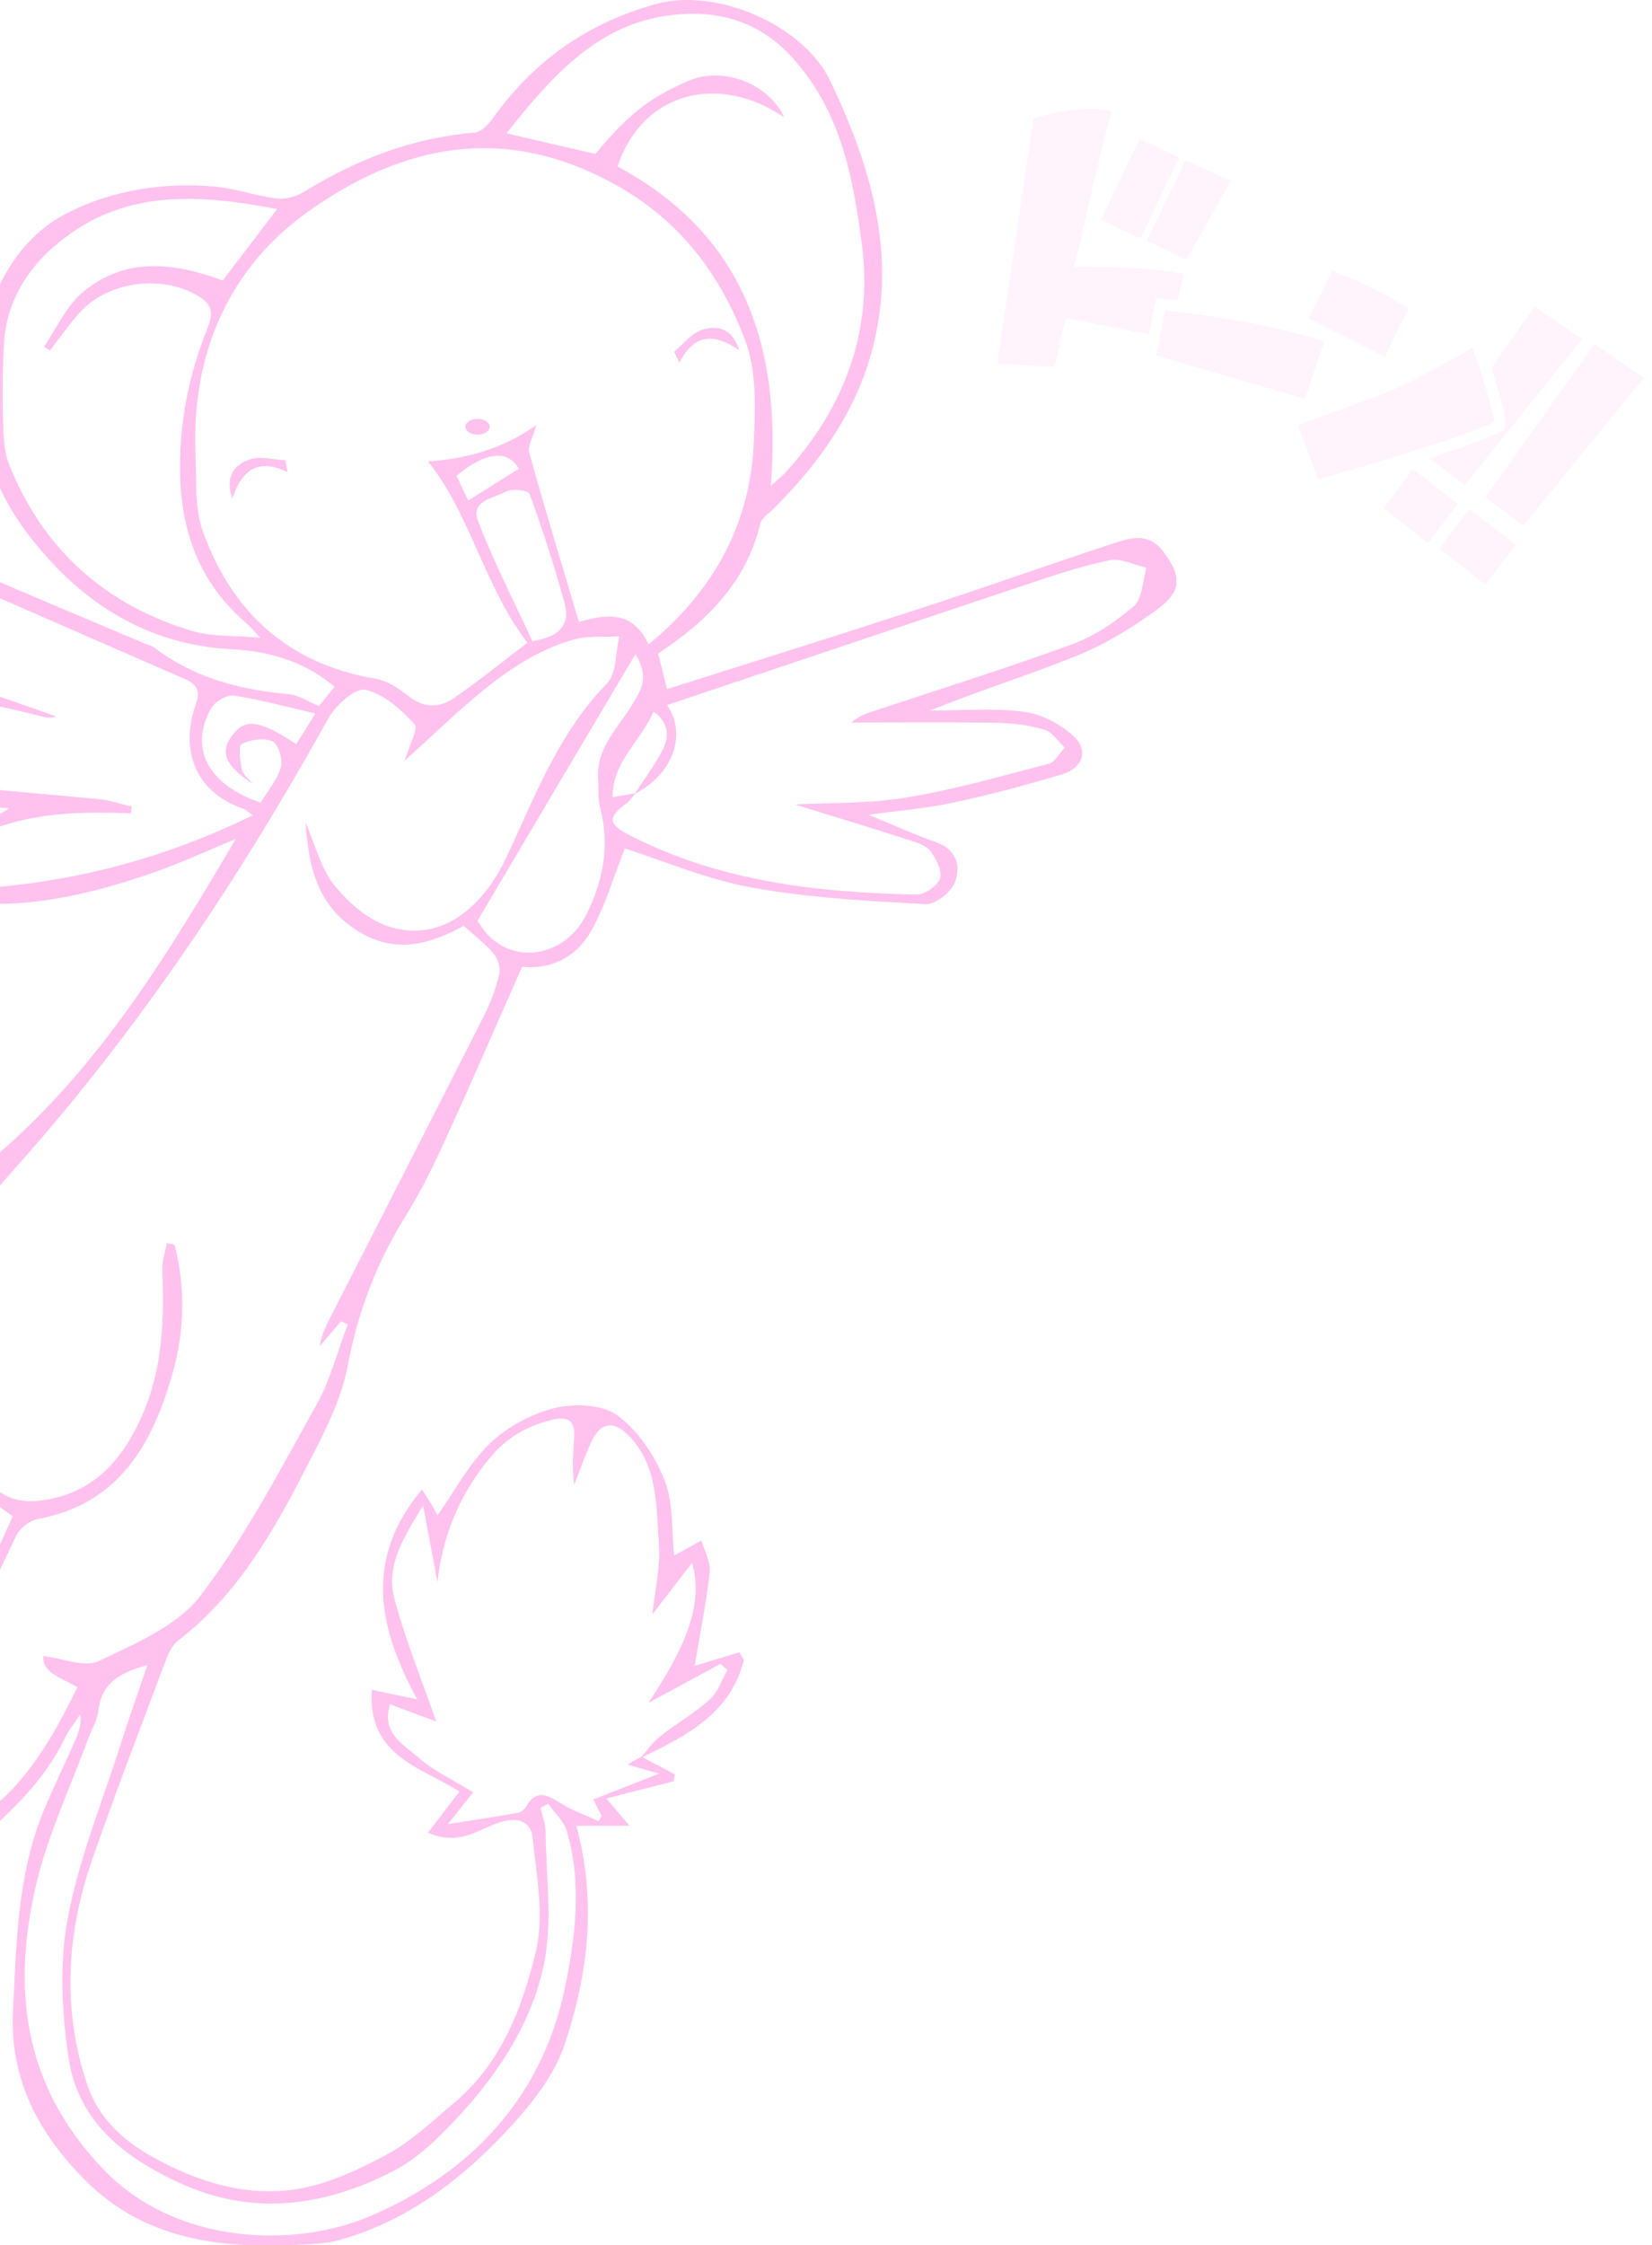 <svg width="198" height="269" viewBox="0 0 198 269" fill="none" xmlns="http://www.w3.org/2000/svg">
<g clip-path="url(#clip0_79:17)">
<path d="M76.883 210.459C78.227 211.175 79.543 211.862 80.887 212.578C80.829 212.864 80.801 213.122 80.744 213.408C78.113 214.066 75.51 214.753 72.679 215.469C73.508 216.442 74.281 217.358 75.453 218.732C73.079 218.732 71.22 218.732 69.076 218.732C71.564 227.864 70.477 236.566 67.674 244.954C66.53 248.389 64.099 251.567 61.64 254.315C55.834 260.727 49.114 266.051 40.563 268.399C38.99 268.828 37.246 268.857 35.587 268.943C26.207 269.401 17.255 268.284 10.191 261.185C4.643 255.632 1.154 249.133 1.555 240.975C1.955 232.788 2.07 224.572 5.273 216.843C6.445 214.038 7.789 211.29 9.019 208.484C9.448 207.54 9.763 206.566 9.62 205.364C8.99 206.337 8.247 207.253 7.761 208.284C5.33 213.293 1.412 216.986 -2.678 220.564C-4.193 221.881 -5.766 222.253 -7.196 221.252C-8.312 220.479 -9.484 218.99 -9.656 217.702C-10.6 210.917 -8.598 204.62 -6.024 198.494C-3.679 192.883 -1.048 187.387 1.526 181.662C0.382 180.831 -0.819 180.001 -1.963 179.171C-3.479 180.803 -4.68 182.663 -6.367 183.694C-7.911 184.639 -10.171 185.326 -11.743 184.868C-12.859 184.524 -13.945 182.091 -14.003 180.545C-14.232 173.16 -12.544 166.118 -9.684 159.276C-8.569 156.614 -7.94 153.694 -7.368 150.831C-6.31 145.736 -3.85 141.356 -0.018 138.064C12.022 127.615 20.172 114.247 28.237 100.535C24.863 101.909 21.574 103.455 18.142 104.629C10.477 107.262 2.613 109.094 -5.566 107.949C-7.168 107.72 -8.569 106.26 -10.085 105.373C-8.912 103.827 -8.026 101.823 -6.481 100.821C-4.165 99.304 -1.391 98.474 1.097 96.842C-1.019 96.671 -3.107 96.327 -5.223 96.356C-13.459 96.413 -21.181 94.094 -28.674 91.031C-30.39 90.344 -32.306 88.684 -32.935 87.023C-34.365 83.273 -32.678 80.554 -28.645 80.21C-23.698 79.781 -18.693 80.096 -13.488 80.096C-17.778 78.378 -22.296 77.061 -26.329 74.829C-31.105 72.195 -35.652 69.046 -39.798 65.525C-41 64.495 -41.228 61.346 -40.685 59.514C-40.313 58.254 -37.911 56.937 -36.338 56.823C-33.678 56.651 -30.733 56.88 -28.302 57.882C-13.03 64.18 2.184 70.707 17.398 77.119C17.77 77.262 18.17 77.348 18.485 77.577C23.261 81.212 28.752 82.644 34.614 83.159C35.787 83.273 36.931 84.046 38.218 84.59C38.761 83.932 39.419 83.13 40.105 82.272C36.416 79.237 32.412 78.035 27.694 77.777C17.856 77.262 10.106 72.481 3.957 64.781C0.439 60.401 -1.763 55.506 -2.42 50.096C-3.421 41.594 -0.99 30.029 8.247 25.42C13.681 22.729 19.686 21.813 25.778 22.357C28.294 22.586 30.754 23.502 33.27 23.788C34.3 23.903 35.558 23.502 36.473 22.958C42.765 19.094 49.457 16.489 56.893 15.887C57.722 15.83 58.637 14.771 59.238 13.941C64.128 7.156 70.591 2.662 78.713 0.458C85.891 -1.489 96.301 2.948 99.533 9.733C104.395 19.952 107.512 30.372 104.595 41.708C102.65 49.237 98.275 55.392 92.841 60.831C92.24 61.46 91.296 62.004 91.125 62.748C89.409 69.848 84.662 74.485 78.885 78.293C79.228 79.638 79.543 80.926 79.943 82.558C90.153 79.323 100.334 76.145 110.515 72.825C118.265 70.306 125.958 67.558 133.708 65.01C135.624 64.38 137.712 63.865 139.342 65.983C141.715 69.103 141.744 70.821 138.484 73.168C135.567 75.287 132.421 77.205 129.104 78.55C123.298 80.897 117.292 82.758 111.458 85.134C115.233 85.134 119.037 84.791 122.726 85.277C124.842 85.535 127.13 86.766 128.703 88.226C130.533 89.943 129.733 92.004 127.359 92.749C123.069 94.037 118.694 95.21 114.29 96.155C110.972 96.871 107.569 97.129 104.109 97.615C106.883 98.76 109.542 99.963 112.288 100.936C114.719 101.823 115.148 103.856 114.461 105.688C114.004 106.89 112.116 108.379 110.944 108.321C103.994 107.949 96.988 107.577 90.153 106.346C84.776 105.373 79.628 103.169 74.881 101.651C73.566 105.001 72.593 108.35 70.963 111.356C69.219 114.59 66.159 116.193 62.584 115.821C59.524 122.72 56.607 129.476 53.547 136.175C52.059 139.409 50.544 142.615 48.656 145.621C45.167 151.203 42.908 157.1 41.678 163.627C40.906 167.778 38.79 171.785 36.817 175.621C32.813 183.436 28.494 191.08 21.288 196.604C20.659 197.091 20.23 198.007 19.915 198.809C16.969 206.652 13.966 214.467 11.192 222.368C7.989 231.442 7.36 240.66 10.506 249.878C11.822 253.714 14.653 256.376 18.228 258.38C23.547 261.357 29.209 263.132 35.158 262.33C38.99 261.815 42.822 260.011 46.311 258.151C49.314 256.548 51.859 254.086 54.49 251.881C60.124 247.13 62.641 240.431 64.242 233.704C65.243 229.467 64.3 224.715 63.842 220.221C63.613 217.959 61.697 217.501 58.952 218.675C56.721 219.62 54.576 221.022 51.287 219.563C52.603 217.874 53.747 216.356 55.062 214.639C50.63 211.776 43.995 210.459 44.567 202.444C46.14 202.788 47.684 203.103 50 203.589C45.282 194.915 43.623 186.728 50.572 178.455C51.144 179.343 51.459 179.801 51.745 180.259C52.031 180.774 52.288 181.289 52.431 181.547C54.49 178.656 56.206 175.335 58.752 172.902C60.811 170.927 63.699 169.381 66.473 168.694C68.818 168.121 72.164 168.236 73.966 169.553C76.454 171.356 78.484 174.362 79.628 177.282C80.744 180.058 80.486 183.408 80.801 186.356C82.002 185.698 83.031 185.125 84.061 184.553C84.433 185.812 85.205 187.129 85.062 188.36C84.633 192.196 83.861 195.975 83.26 199.581C84.748 199.123 86.692 198.522 88.637 197.95C88.808 198.265 88.98 198.58 89.152 198.894C87.55 205.364 82.145 208.026 76.711 210.66C77.512 209.772 78.198 208.742 79.114 208.026C81.03 206.509 83.203 205.278 85.033 203.646C86.034 202.759 86.492 201.27 87.178 200.068C86.892 199.839 86.606 199.582 86.349 199.352C83.46 200.898 80.572 202.473 77.712 204.019C82.631 196.633 84.233 191.91 82.946 187.244C81.344 189.333 79.8 191.309 78.198 193.398C78.513 190.392 79.171 187.673 78.971 185.011C78.627 180.574 78.913 175.85 75.539 172.186C73.623 170.097 71.935 170.326 70.791 172.902C70.076 174.534 69.476 176.223 68.818 177.911C68.532 175.908 68.704 174.047 68.818 172.186C68.933 170.154 68.046 169.639 66.073 170.125C63.099 170.869 60.725 172.244 58.723 174.648C55.12 178.999 53.06 183.894 52.431 189.562C51.888 186.728 51.373 183.894 50.715 180.373C48.313 184.266 46.254 187.616 47.255 191.452C48.599 196.547 50.63 201.442 52.288 206.251C50.658 205.65 48.742 204.935 46.74 204.19C45.682 207.654 48.399 209.028 50.172 210.574C52.059 212.234 54.462 213.322 56.721 214.725C55.406 216.385 54.49 217.53 53.69 218.532C56.607 218.074 59.352 217.673 62.069 217.187C62.441 217.129 62.87 216.757 63.07 216.414C64.3 214.295 65.644 215.068 67.217 216.042C68.618 216.929 70.219 217.473 71.735 218.188C71.85 217.988 71.993 217.759 72.107 217.559C71.792 216.929 71.449 216.271 71.106 215.584C73.566 214.61 75.882 213.723 78.971 212.492C77.283 212.005 76.483 211.776 75.224 211.404C76.082 210.86 76.483 210.66 76.883 210.459ZM76.053 95.125C77.169 93.407 78.399 91.775 79.342 90.001C80.172 88.426 80.315 86.709 78.341 85.249C76.797 88.827 73.394 91.231 73.422 95.497C74.481 95.325 75.339 95.182 76.168 95.039C75.796 95.468 75.51 95.955 75.053 96.27C72.85 97.873 72.908 98.703 75.224 99.934C86.092 105.602 97.874 106.919 109.857 107.176C110.829 107.205 112.373 106.117 112.659 105.23C112.945 104.314 112.202 102.882 111.516 101.966C110.972 101.279 109.885 100.936 108.97 100.649C104.28 99.132 99.533 97.701 95.272 96.384C99.418 96.155 104.08 96.298 108.598 95.554C114.375 94.609 120.038 92.978 125.729 91.489C126.472 91.289 126.987 90.23 127.616 89.571C126.816 88.827 126.129 87.71 125.186 87.424C123.327 86.88 121.325 86.623 119.38 86.594C113.603 86.508 107.826 86.565 102.049 86.565C102.85 85.821 103.737 85.506 104.623 85.22C112.545 82.586 120.524 80.096 128.389 77.233C131.105 76.231 133.679 74.542 135.881 72.624C136.939 71.709 136.939 69.59 137.397 68.016C135.91 67.672 134.308 66.842 132.964 67.128C129.618 67.815 126.329 68.932 123.069 70.019C108.656 74.829 94.242 79.695 79.943 84.476C82.345 87.882 80.744 92.749 76.053 95.125ZM48.485 91.146C49.028 89.342 50.172 87.281 49.686 86.766C48.056 84.991 45.997 83.13 43.795 82.644C42.622 82.357 40.248 84.476 39.362 86.05C28.752 105.172 16.683 123.236 2.127 139.61C0.039 141.957 -2.163 144.362 -3.507 147.138C-8.397 157.301 -6.739 167.263 -1.62 176.852C-0.39 179.142 1.869 180.087 4.615 179.801C10.935 179.114 14.538 175.163 16.969 169.724C19.515 164.056 19.686 158.102 19.457 152.033C19.429 151.003 19.8 149.972 20.001 148.942C20.315 148.999 20.601 149.056 20.916 149.114C22.26 154.266 22.117 159.448 20.687 164.514C18.285 173.045 14.252 180.202 4.472 182.005C3.528 182.177 2.384 183.093 1.955 183.98C-0.19 188.417 -2.277 192.883 -4.051 197.463C-6.367 203.389 -9.313 209.2 -8.483 215.927C-8.083 219.133 -6.481 220.278 -3.793 218.647C2.584 214.753 6.131 208.599 9.276 202.129C7.189 200.956 5.044 200.354 5.187 198.408C7.532 198.665 10.134 199.811 11.822 199.009C16.169 196.919 21.23 194.83 24.005 191.194C29.41 184.123 33.556 176.108 37.932 168.293C39.591 165.316 40.449 161.881 41.678 158.675C41.421 158.56 41.163 158.417 40.877 158.303C40.02 159.304 39.162 160.306 38.304 161.308C38.475 160.163 38.904 159.219 39.362 158.274C45.596 146.079 51.831 133.884 58.008 121.69C58.809 120.115 59.438 118.426 59.838 116.709C60.01 115.993 59.695 114.877 59.181 114.276C58.208 113.102 56.95 112.157 55.577 110.926C51.545 113.13 47.226 114.447 42.593 111.356C37.989 108.321 36.988 103.827 36.616 98.531C37.818 101.308 38.475 104.056 40.048 106.031C41.707 108.092 44.052 110.153 46.483 110.955C53.261 113.216 58.18 107.978 60.553 102.997C64.071 95.611 66.816 87.939 72.736 81.899C73.909 80.697 73.766 78.149 74.223 76.231C72.422 76.346 70.534 76.145 68.847 76.603C63.184 78.178 58.78 81.842 54.49 85.649C52.546 87.453 50.63 89.199 48.485 91.146ZM77.741 77.205C85.462 70.85 89.981 62.806 90.353 52.815C90.524 48.807 90.696 44.456 89.323 40.821C86.349 32.891 81.459 26.336 73.594 22.042C60.267 14.714 48.227 17.462 37.274 25.105C27.579 31.861 22.946 42.166 23.433 54.332C23.576 57.453 23.29 60.831 24.319 63.664C27.808 73.397 34.614 79.581 45.081 81.327C46.426 81.556 47.798 82.472 48.914 83.359C50.83 84.905 52.717 84.819 54.519 83.56C57.407 81.556 60.124 79.352 63.213 77.004C58.065 70.306 56.349 61.546 51.287 55.277C55.52 54.991 60.01 53.96 64.271 50.926C63.899 52.357 63.213 53.445 63.442 54.275C65.329 61.059 67.388 67.787 69.39 74.514C73.823 73.168 76.111 73.855 77.741 77.205ZM30.296 97.672C29.638 97.214 29.41 96.985 29.152 96.9C23.061 94.781 21.631 89.457 23.49 84.304C24.262 82.186 22.946 81.699 21.574 81.098C5.358 74.027 -10.857 66.899 -27.129 59.943C-29.589 58.884 -32.449 58.598 -35.166 58.311C-36.052 58.225 -37.511 59.142 -37.854 59.972C-38.254 60.916 -38.14 62.663 -37.511 63.35C-34.851 66.098 -32.277 69.218 -29.017 70.993C-22.554 74.485 -15.719 77.319 -8.941 80.153C-3.822 82.272 1.469 83.932 6.702 85.821C6.131 86.05 5.644 85.993 5.187 85.878C-5.252 83.188 -15.862 81.756 -26.615 81.585C-28.016 81.556 -30.475 82.615 -30.59 83.474C-30.79 84.848 -29.932 87.052 -28.788 87.882C-24.899 90.745 -20.609 92.92 -15.604 93.321C-6.481 94.037 2.613 94.896 11.736 95.726C13.108 95.84 14.424 96.327 15.768 96.613C15.74 96.9 15.711 97.157 15.711 97.443C6.96 97.1 -1.591 97.501 -9.141 104.571C-7.082 105.401 -5.509 106.604 -4.022 106.518C7.875 105.945 19.257 103.083 30.296 97.672ZM31.183 76.403C30.239 75.373 29.953 75.029 29.61 74.743C24.262 70.191 21.86 64.38 21.602 57.367C21.373 51.012 22.575 45.029 24.891 39.246C25.72 37.214 25.234 36.269 23.461 35.296C19.143 32.92 12.966 33.75 9.62 37.386C8.304 38.817 7.189 40.449 5.988 41.995C5.759 41.851 5.501 41.68 5.273 41.536C6.76 39.361 7.875 36.785 9.791 35.124C14.91 30.716 20.83 31.431 26.693 33.607C28.809 30.83 30.811 28.225 33.213 25.048C24.176 23.302 15.911 22.815 8.647 27.853C4.186 30.916 0.783 35.325 0.468 41.25C0.325 43.998 0.268 46.775 0.354 49.552C0.411 51.613 0.354 53.817 1.097 55.649C5.187 65.897 12.708 72.567 23.261 75.659C25.492 76.289 27.98 76.117 31.183 76.403ZM92.383 58.197C93.413 57.281 93.784 56.995 94.07 56.68C101.249 48.865 104.681 39.59 103.279 29.113C102.221 21.183 100.763 13.254 94.928 6.87C90.639 2.147 85.234 1.059 79.686 1.918C71.192 3.235 65.873 9.504 60.696 15.973C64.5 16.861 67.932 17.662 71.363 18.435C75.339 13.655 77.827 11.708 82.545 9.676C86.635 7.901 92.154 10.019 93.985 14.055C85.891 8.588 76.883 11.221 74.023 19.952C89.009 27.996 93.727 41.307 92.383 58.197ZM65.701 216.099C65.386 216.271 65.072 216.442 64.786 216.614C64.986 217.53 65.386 218.446 65.386 219.362C65.444 224.658 66.244 230.126 65.215 235.221C63.842 242.005 60.038 247.988 55.348 253.141C52.917 255.803 50.201 258.551 47.055 260.154C38.876 264.334 30.268 265.565 21.516 261.528C14.91 258.494 9.334 254.172 8.218 246.557C7.417 241.089 7.103 235.278 8.104 229.897C9.419 222.797 12.222 215.984 14.424 209.085C15.425 205.965 16.512 202.874 17.656 199.496C14.367 200.383 12.165 201.643 11.793 204.935C11.679 206.08 11.021 207.139 10.592 208.255C8.504 213.98 5.845 219.563 4.415 225.431C1.383 238.084 2.67 249.735 12.365 259.868C21.059 268.971 35.301 269.401 44.424 265.479C56.321 260.355 64.9 251.452 67.674 238.284C68.99 232.072 69.79 225.603 67.903 219.276C67.503 218.103 66.416 217.129 65.701 216.099ZM57.236 110.297C60.41 115.964 67.588 115.077 70.334 109.466C72.336 105.373 73.108 101.165 71.907 96.671C71.621 95.583 71.764 94.38 71.678 93.207C71.478 89.514 74.138 87.167 75.825 84.333C76.74 82.787 77.912 81.241 76.168 78.35C69.676 89.314 63.499 99.733 57.236 110.297ZM-8.598 161.051C-8.769 160.936 -8.941 160.793 -9.112 160.679C-10.485 167.062 -11.944 173.417 -13.116 179.801C-13.288 180.745 -12.201 182.692 -11.429 182.892C-10.142 183.179 -8.397 182.692 -7.225 181.976C-6.024 181.232 -5.166 179.858 -4.394 178.627C-4.022 177.997 -3.908 176.995 -4.108 176.28C-5.538 171.156 -7.082 166.118 -8.598 161.051ZM63.813 76.804C67.245 76.289 68.332 74.657 67.674 72.281C66.445 67.844 65.043 63.464 63.47 59.17C63.327 58.741 61.325 58.512 60.61 58.913C59.181 59.714 56.321 59.943 57.322 62.491C59.209 67.357 61.611 72.081 63.813 76.804ZM37.789 85.478C34.071 84.619 31.068 83.789 28.008 83.331C27.179 83.216 25.778 84.046 25.32 84.848C22.603 89.571 24.92 94.037 31.24 96.155C32.069 94.781 33.213 93.464 33.671 91.918C33.928 91.002 33.356 89.142 32.67 88.827C31.669 88.369 30.039 88.598 28.952 89.142C28.552 89.342 28.78 91.203 29.009 92.233C29.152 92.863 29.867 93.35 30.325 93.922C26.95 91.747 26.35 90.086 27.779 88.168C29.381 86.022 31.011 86.193 35.501 89.142C36.102 88.197 36.702 87.252 37.789 85.478ZM62.183 56.164C60.868 53.846 58.208 54.103 54.719 56.995C55.177 57.996 55.663 58.998 56.12 59.972C58.208 58.655 60.096 57.453 62.183 56.164Z" fill="#FFC2EE"/>
<path d="M88.608 41.966C85.634 39.933 83.26 39.905 81.43 43.454C81.23 43.025 81.001 42.567 80.8 42.138C81.916 41.221 82.917 39.876 84.175 39.504C85.805 38.989 87.721 39.16 88.608 41.966Z" fill="#FFC2EE"/>
<path d="M27.836 59.714C29.009 56.308 30.896 54.848 34.471 56.565C34.385 56.079 34.271 55.592 34.185 55.134C32.727 55.077 31.154 54.59 29.895 55.048C28.265 55.621 26.864 56.937 27.836 59.714Z" fill="#FFC2EE"/>
<path d="M57.235 52.071C58.041 52.071 58.694 51.648 58.694 51.126C58.694 50.605 58.041 50.182 57.235 50.182C56.43 50.182 55.777 50.605 55.777 51.126C55.777 51.648 56.43 52.071 57.235 52.071Z" fill="#FFC2EE"/>
</g>
<g opacity="0.2" clip-path="url(#clip1_79:17)">
<path d="M133.194 13.395C133.002 14.13 132.812 14.861 132.624 15.598C132.061 17.854 131.487 20.104 130.958 22.363C130.494 24.337 130.086 26.33 129.631 28.308C129.354 29.519 129.021 30.718 128.703 31.952C133.105 31.91 137.508 32.038 141.888 32.833C141.711 33.6 141.541 34.34 141.373 35.074C141.319 35.297 141.255 35.516 141.223 35.744C141.192 35.942 141.108 35.994 140.914 35.972C140.148 35.882 139.378 35.801 138.574 35.718C138.286 37.16 138.003 38.593 137.716 40.048C134.372 39.395 131.049 38.738 127.7 38.082C127.563 38.698 127.427 39.283 127.296 39.871C127.004 41.167 126.714 42.457 126.426 43.755C126.394 43.891 126.364 43.956 126.2 43.948C124.045 43.827 121.894 43.713 119.737 43.597C119.695 43.596 119.651 43.576 119.574 43.559C119.653 42.887 119.715 42.212 119.817 41.544C120.442 37.288 121.086 33.029 121.716 28.776C122.421 24.03 123.114 19.284 123.814 14.536C123.827 14.457 123.814 14.379 123.814 14.3C123.837 14.25 123.86 14.2 123.883 14.15C124.163 14.078 124.448 14.008 124.727 13.937C126.491 13.491 128.263 13.146 130.084 13.048C131.029 12.996 131.967 13.063 132.896 13.258C132.995 13.303 133.095 13.349 133.194 13.395Z" fill="#FFC2EE"/>
<path d="M157.974 57.414C157.183 55.265 156.399 53.138 155.599 50.966C156.072 50.777 156.553 50.568 157.045 50.387C159.517 49.485 161.993 48.602 164.46 47.685C167.581 46.523 170.55 45.013 173.46 43.39C174.412 42.864 175.343 42.303 176.282 41.752C176.337 41.723 176.393 41.694 176.472 41.651C176.807 42.604 177.155 43.539 177.45 44.486C177.941 46.055 178.403 47.635 178.863 49.209C178.954 49.523 178.974 49.859 179.046 50.176C179.119 50.477 179.026 50.64 178.728 50.752C177.327 51.285 175.954 51.891 174.534 52.361C171.326 53.423 168.107 54.444 164.878 55.435C162.697 56.108 160.489 56.695 158.295 57.319C158.188 57.367 158.086 57.393 157.974 57.414Z" fill="#FFC2EE"/>
<path d="M178.036 59.555C182.398 53.438 186.751 47.341 191.122 41.216C193.087 42.565 195.032 43.904 197.005 45.262C192.188 51.177 187.391 57.076 182.564 62.998C181.044 61.848 179.549 60.709 178.036 59.555Z" fill="#FFC2EE"/>
<path d="M158.691 40.894C157.918 43.211 157.156 45.478 156.388 47.773C150.448 46.045 144.533 44.328 138.589 42.598C138.944 40.798 139.294 39.009 139.655 37.182C146.101 37.949 152.473 38.918 158.691 40.894Z" fill="#FFC2EE"/>
<path d="M175.568 58.122C174.163 57.048 172.784 55.998 171.399 54.946C171.386 54.897 171.369 54.854 171.361 54.807C171.459 54.804 171.562 54.827 171.654 54.797C174.135 53.983 176.617 53.164 179.011 52.117C179.403 51.945 179.784 51.744 180.181 51.575C180.353 51.502 180.399 51.402 180.408 51.224C180.493 50.04 180.207 48.916 179.887 47.8C179.559 46.651 179.196 45.509 178.834 44.368C178.777 44.178 178.78 44.041 178.899 43.871C180.561 41.532 182.215 39.183 183.869 36.834C183.888 36.806 183.912 36.781 183.954 36.727C185.839 38.027 187.717 39.317 189.61 40.626C184.93 46.465 180.262 52.278 175.568 58.122Z" fill="#FFC2EE"/>
<path d="M156.833 38.153C157.794 36.226 158.74 34.333 159.694 32.408C159.944 32.505 160.183 32.59 160.407 32.693C161.906 33.361 163.42 33.988 164.89 34.722C166.163 35.36 167.381 36.118 168.624 36.821C168.797 36.918 168.804 37.006 168.71 37.187C168.095 38.383 167.491 39.584 166.894 40.794C166.59 41.418 166.311 42.053 166.002 42.729C162.925 41.192 159.903 39.681 156.833 38.153Z" fill="#FFC2EE"/>
<path d="M142.204 31.118C140.62 30.357 139.059 29.611 137.47 28.847C139.018 25.613 140.552 22.41 142.088 19.201C143.89 20.026 145.681 20.847 147.497 21.679C145.724 24.84 143.975 27.963 142.204 31.118Z" fill="#FFC2EE"/>
<path d="M136.685 28.59C135.091 27.824 133.54 27.083 131.952 26.319C133.497 23.09 135.035 19.877 136.59 16.628C138.166 17.38 139.732 18.128 141.326 18.894C139.783 22.13 138.244 25.344 136.685 28.59Z" fill="#FFC2EE"/>
<path d="M176.122 60.986C177.987 62.422 179.817 63.829 181.674 65.255C180.455 66.853 179.245 68.43 178.013 70.04C176.192 68.6 174.382 67.177 172.538 65.721C173.731 64.142 174.92 62.573 176.122 60.986Z" fill="#FFC2EE"/>
<path d="M174.704 60.336C173.502 61.923 172.323 63.484 171.134 65.054C169.371 63.658 167.625 62.277 165.857 60.88C167.024 59.319 168.179 57.783 169.35 56.212C171.138 57.594 172.905 58.955 174.704 60.336Z" fill="#FFC2EE"/>
</g>
<defs>
<clipPath id="clip0_79:17">
<rect width="141" height="269" fill="white"/>
</clipPath>
<clipPath id="clip1_79:17">
<rect width="79.431" height="33.096" fill="white" transform="translate(125.784 10) rotate(24.613)"/>
</clipPath>
</defs>
</svg>
